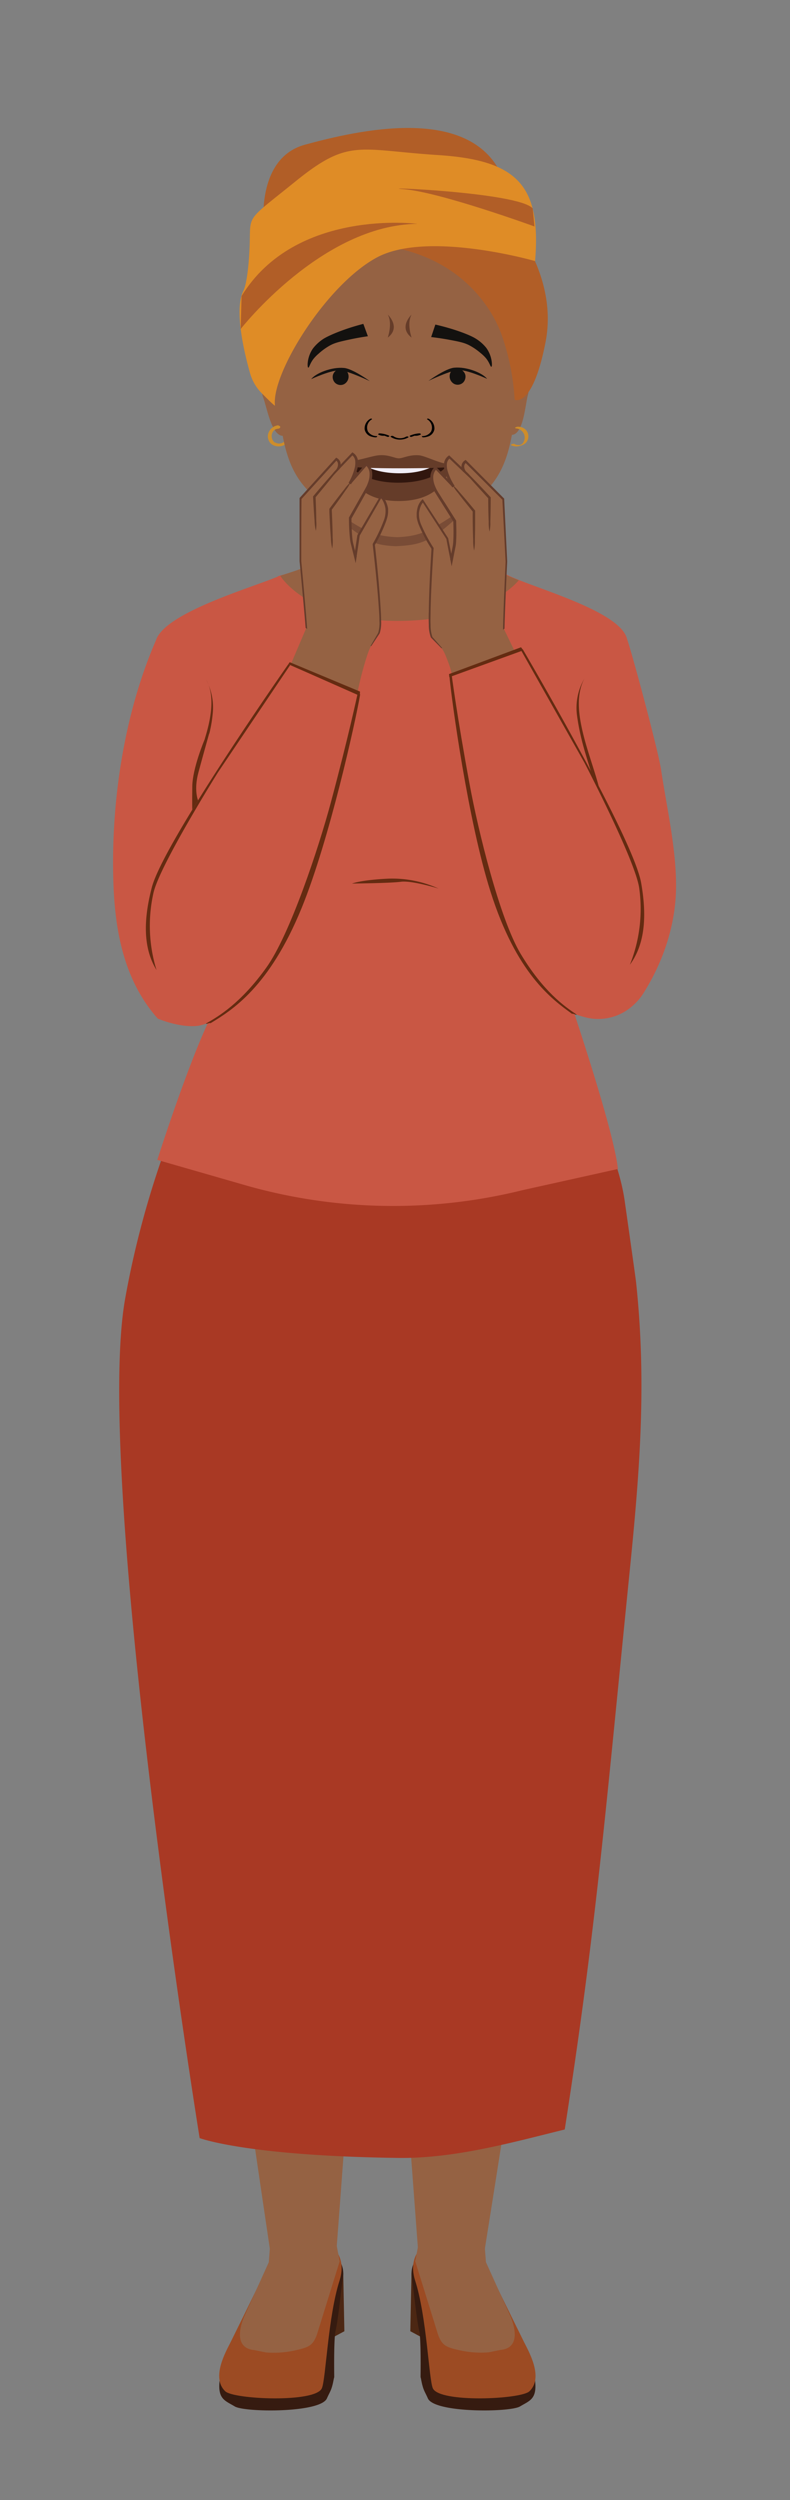 <svg xmlns="http://www.w3.org/2000/svg" viewBox="0 0 261.17 825.52"><rect x="0" y="0" width="261.17" height="825.52" fill="#808080" stroke="none"/><defs><style>.cls-1{fill:#c95744;}.cls-2{fill:#956243;}.cls-3{fill:#4c2713;}.cls-4{fill:#361b10;}.cls-5{fill:#9c4b23;}.cls-6{fill:#a93924;}.cls-7{fill:#794c36;}.cls-8{fill:#ce8d2a;}.cls-9{fill:#010101;}.cls-10{fill:#13110f;}.cls-11{fill:#b15e27;}.cls-12{fill:#df8c26;}.cls-13{fill:#fff;}.cls-14{fill:#653c29;}.cls-15{fill:#31160e;}.cls-16{fill:#f1eef7;}.cls-17{fill:#642b11;}.cls-18{fill:#653c2b;}</style></defs><g id="Layer_1" data-name="Layer 1"><path class="cls-1" d="M209.37,331.91a18.2,18.2,0,0,0,3.38-4c6.55-10.4,10.65-22.59,10.75-34.94.1-12.7-3.05-26.13-4.93-38.68-.74-5.52-9.45-38.13-11.29-43.35-2.35-9.46-32.14-17.1-39.84-21.25,0,0-3,45.41-1.25,57.22,1.39,9.18,5.91,28.77,7.86,37,4.21,3.3-.17,32.91,3.34,37,6.85,7.89,7.55,12.22,13.2,14.13a33.7,33.7,0,0,0,4,1.13A17.07,17.07,0,0,0,209.37,331.91Z"/><path class="cls-1" d="M84.57,286.57c2.52-8.1,8.41-27.33,10.45-36.39,2.62-11.65-2.45-60.1-2.45-60.1-8,3.59-38,12-41,21.32C41,235.67,36.61,264.92,37.49,291.46c.54,16.43,3.66,32.48,14.68,44.9,4.8,1.9,9.63,2.85,13.48,2.35a18.32,18.32,0,0,0,3.6-1.14c5.77-1.5,7.44-4.34,14.83-11.73C87.86,322.06,80.13,289.56,84.57,286.57Z"/><path class="cls-2" d="M162,338.71s41.71,44.77,42.53,94.6c.48,29.8-44.23,309.18-44.23,309.18l-22.05,1L116.43,451.86l-19-90.72Z"/><polygon class="cls-3" points="137.94 755.67 140.14 772.18 135.65 769.78 136.04 750.55 137.94 755.67"/><path class="cls-4" d="M176.82,785.48c-.6-4.32-6.56-16.42-6.56-16.42l-27.09,10.26-5.64-33.21a7.85,7.85,0,0,0-1.4,5.75c.54,3.32,1.57,14.09,2.47,17.83.63,2.6.43,15.22.43,15.22l.15.58c.69,3.85,1.25,4.11,2.27,6.46,2.14,4.87,27.16,4.65,30.47,2.66S177.74,792.19,176.82,785.48Z"/><path class="cls-5" d="M138.25,743.53s-3,3.23-1,9.54c3.82,11.88,4.53,32.56,5.84,35.54,2.14,4.88,29.14,3.68,31.94,1,4.78-4.54-.25-13.17-1.78-16.25-6.55-13.21-13.36-27.22-13.36-27.22Z"/><path class="cls-2" d="M160.08,739.62l.57,7.34,8.15,18c2.14,5.26,2.3,10.47-3.36,11-.09,0-3.77.77-3.87.78a32.16,32.16,0,0,1-10-.76c-4.07-.93-5.6-1.52-6.88-5.49l-7.42-23.83,1.34-7C146.39,739.8,152.27,740,160.08,739.62Z"/><path class="cls-2" d="M87.5,338.71S48.79,383.48,48,433.31C47.5,463.11,89.2,742.49,89.2,742.49l22,1,21.82-291.67,19-90.72Z"/><g id="freepik--character-2--inject-2"><path class="cls-6" d="M206.64,397.39c-2.33-17.67-12-31.18-16.39-47.69-.52-1.94-1-3.89-1.44-5.85a30.47,30.47,0,0,1,0-12l-3-.24q-18.68-1.33-37.37-2.64t-37.37-2.44q-14.92-.92-29.87-1.65l-.92,1.85c1.23-2.87-27.56,38.68-38.9,102.08C30.83,488,66,706,66,706s15.53,5.92,65.79,6.55c18.45.22,37.12-5,54.91-9.39,10.44-67,13.5-105.28,21.48-184.43,3.34-33.11,5.63-62,2.12-95.19C210.29,423,206.71,397.9,206.64,397.39Z"/></g><polygon class="cls-3" points="111.56 755.67 109.36 772.18 113.85 769.78 113.47 750.55 111.56 755.67"/><path class="cls-4" d="M72.68,785.48c.6-4.32,6.57-16.42,6.57-16.42l27.08,10.26L112,746.11a7.8,7.8,0,0,1,1.4,5.75c-.54,3.32-1.57,14.09-2.47,17.83-.63,2.6-.43,15.22-.43,15.22l-.15.58c-.69,3.85-1.24,4.11-2.27,6.46-2.14,4.87-27.16,4.65-30.47,2.66S71.76,792.19,72.68,785.48Z"/><path class="cls-5" d="M111.25,743.53s3,3.23,1,9.54c-3.82,11.88-4.53,32.56-5.84,35.54-2.14,4.88-29.14,3.68-31.94,1-4.77-4.54.25-13.17,1.78-16.25,6.55-13.21,13.36-27.22,13.36-27.22Z"/><path class="cls-2" d="M89.42,739.62,88.86,747,80.7,765c-2.14,5.26-2.3,10.47,3.36,11l3.87.78A32.14,32.14,0,0,0,98,776c4.07-.93,5.6-1.52,6.89-5.49l7.41-23.83-1.34-7C103.12,739.8,97.23,740,89.42,739.62Z"/><path class="cls-1" d="M188,329c-.95-12.2-.8-22.16.06-28.52.74-5.47,8.51-8.76,11.66-19.23,2.77-9.17-11-82.91-11-82.91L162.87,188.2l-7-1.42-.53-.32a4.43,4.43,0,0,0,0,1.26l.09.66a23.42,23.42,0,0,1-18.37,11.84,56.82,56.82,0,0,1-8,.09c-8.76-.54-15.36-4.77-20.44-11.93l-.17-2.87-16.42,4.72L77.69,200.66,61.27,269.25c.71,12.88-.89,9.12,4.47,20.85l7.63,7.54.36,31.41C66.65,337.05,52,383,52,383l29,8.34A177.94,177.94,0,0,0,172.73,393l31.55-7C202.93,372.85,188,329.2,188,329Z"/><path class="cls-2" d="M154.44,183.55c-.46-1.46-.05-17-.05-17l-23,3.55-23-3.55s.6,15.78.14,17.24-15.88,6.33-15.88,6.33,8.86,14.9,38.78,14.9S171.5,191.6,171.5,191.6,154.9,185,154.44,183.55Z"/><path class="cls-7" d="M108.37,167.43c.36.27,3,3.79,3.41,4.06,9.46,6.71,10.87,8.53,19,8.87,8.17-.34,11.68-1.46,20.47-9.65,3-2.76,2.31-3.68,3-4.19C139.57,166.48,123.07,167.32,108.37,167.43Z"/><path class="cls-2" d="M93.5,121.36s-4.42-6.78-6.93-6.51c-1.52.17,2,3.6,2.44,7.48.58,5.2-3.26,5.87-2.05,8.81s2.77,13.2,6.81,12.76c1.6-.17,3.24-3.72,3.24-3.72S94.81,126,93.5,121.36Z"/><path class="cls-8" d="M92.12,140.42a3.86,3.86,0,0,0-3.56,3.29,3.43,3.43,0,0,0,.63,2.34,3.05,3.05,0,0,0,1.48,1.09,4.06,4.06,0,0,0,3.77-.48.4.4,0,0,0,.06-.66.77.77,0,0,0-.88.06,2.43,2.43,0,0,1-2.2.24l-.39-.16-.09,0-.07,0a1.84,1.84,0,0,1-.45-.43,2.69,2.69,0,0,1-.06-3.35l.18-.2a.51.51,0,0,1,.13-.12l.21-.17.11-.07c.05,0,0,0,.05,0l.28-.14.12,0,0,0a2.64,2.64,0,0,1,.53-.11c.28,0,.65-.2.68-.52s-.32-.46-.58-.43Z"/><path class="cls-2" d="M167.08,121.15s3.71-7.19,6.23-7.17c1.54,0-1.62,3.78-1.67,7.69,0,5.22,3.84,5.5,2.93,8.55s-1.43,13.41-5.49,13.39c-1.61,0-3.6-3.38-3.6-3.38S166.24,125.89,167.08,121.15Z"/><path class="cls-2" d="M172.53,125.4s0,0,0,0c-.89,4.54-2,9.33-2.76,14.81-2,14.48-6.33,21.13-16.16,27.52-10.3,6.7-13.4,9.31-22.29,9.65-8.9-.34-12-2.95-22.29-9.65-9.83-6.39-14.15-13-16.16-27.52-.45-3.23-1-6.21-1.59-9-.42-2.1-.85-4.12-1.24-6.1,0,0,0-.06,0-.09v0c-1.41-7.27-2.27-14-.33-22.07,2-8.37,8.93-18.77,19.47-25.33h0a41.57,41.57,0,0,1,22.15-6.4c22.83,0,38.45,18.41,41.64,31.73C174.93,111.18,174,118,172.53,125.4Z"/><path class="cls-9" d="M134.25,144.19A4,4,0,0,1,130,144c-.26-.19-1.15,0-.79.29a5.61,5.61,0,0,0,5.74.17c.15-.1.13-.24-.06-.31a.89.89,0,0,0-.68.06"/><path class="cls-9" d="M128.66,143.87a8.89,8.89,0,0,0-3.1-.77.67.67,0,0,0-.47.15c-.09.08-.11.18,0,.25a3.41,3.41,0,0,0,1.7.39.62.62,0,0,0,.52-.21c.09-.14-.08-.23-.22-.23a2.67,2.67,0,0,1-1.37-.32l-.47.41a8,8,0,0,1,2.77.69.65.65,0,0,0,.56-.06c.11-.07.24-.22.07-.3"/><path class="cls-9" d="M124.46,144a3.45,3.45,0,0,1-2.82-1.51,3.13,3.13,0,0,1,1.27-4c.14-.09.06-.22-.08-.26a.74.74,0,0,0-.56.14,3.64,3.64,0,0,0-1.72,3.39,3.09,3.09,0,0,0,2.43,2.46,5.12,5.12,0,0,0,1.17.2c.16,0,.45-.06.52-.2s-.06-.22-.21-.22"/><path class="cls-9" d="M135.5,143.87a8.89,8.89,0,0,1,3.1-.77.65.65,0,0,1,.47.15c.09.08.11.18,0,.25a3.39,3.39,0,0,1-1.69.39.63.63,0,0,1-.53-.21c-.09-.14.08-.23.22-.23a2.67,2.67,0,0,0,1.37-.32l.47.41a7.9,7.9,0,0,0-2.76.69.67.67,0,0,1-.57-.06c-.11-.07-.24-.22-.07-.3"/><path class="cls-9" d="M139.7,144a3.45,3.45,0,0,0,2.82-1.51,3.13,3.13,0,0,0-1.27-4c-.14-.09-.06-.22.08-.26a.74.74,0,0,1,.56.14,3.64,3.64,0,0,1,1.72,3.39,3.09,3.09,0,0,1-2.43,2.46,5,5,0,0,1-1.17.2c-.16,0-.45-.06-.52-.2s.06-.22.21-.22"/><path class="cls-10" d="M143.93,107.17l-.79,2.34-.6,1.79c2.44.28,4.49.62,6,.9,3.25.61,4.91.94,6.61,1.82a20.33,20.33,0,0,1,3.72,2.55,12.72,12.72,0,0,1,1.82,1.75c1.19,1.49,1.43,2.8,1.72,2.79s.21-1.1.2-1.21a9.9,9.9,0,0,0-1.88-5.07,13.69,13.69,0,0,0-3.6-3.11c-1.63-1-6.45-3-13.22-4.55"/><path class="cls-10" d="M150,121.91a2.81,2.81,0,0,1,3,.55,2.66,2.66,0,0,1,.82,1.26,2.82,2.82,0,0,1-.66,2.54,2.61,2.61,0,0,1-3,.52,2.87,2.87,0,0,1-1.4-3.33,2.55,2.55,0,0,1,1.2-1.54"/><path class="cls-10" d="M141.64,125.77s5.64-4.1,8.52-4.36c4.21-.39,9.39,1.76,10.88,3.69,0,0-6.86-3.22-9.82-2.87S141.64,125.77,141.64,125.77Z"/><path class="cls-10" d="M120.12,106.94l.85,2.32.65,1.77c-2.44.35-4.48.74-6,1.07-3.24.7-4.9,1.07-6.58,2a20,20,0,0,0-3.67,2.65,12.45,12.45,0,0,0-1.77,1.8c-1.16,1.53-1.37,2.84-1.66,2.84s-.24-1.09-.24-1.2a10,10,0,0,1,1.76-5.12,14,14,0,0,1,3.53-3.22c1.62-1,6.4-3.17,13.14-4.91"/><path class="cls-10" d="M113.87,122a2.78,2.78,0,0,0-3,.54,2.86,2.86,0,0,0-.81,1.27,2.76,2.76,0,0,0,.66,2.54,2.61,2.61,0,0,0,3,.52,2.87,2.87,0,0,0,1.41-3.33,2.54,2.54,0,0,0-1.21-1.54"/><path class="cls-10" d="M122.27,125.86s-5.64-4.1-8.52-4.36c-4.21-.39-9.39,1.76-10.88,3.69,0,0,6.86-3.22,9.81-2.87S122.27,125.86,122.27,125.86Z"/><path class="cls-11" d="M83.11,87.21A83,83,0,0,1,126,81.08c24.06,3,35.63,18.26,39.7,29.1A77.62,77.62,0,0,1,170.14,132s5.91,3,10.21-19c6.27-32.12-28.86-60.46-36.66-60.46S94.29,51.28,83.11,87.21Z"/><path class="cls-11" d="M87.42,77.83s-4-25.32,13.42-30.06S155,34.52,165.76,57.64Z"/><path class="cls-12" d="M86.52,129.84a15.25,15.25,0,0,1-3.84-6.57c-1.94-6.84-5.33-21-2.22-27.24,1.36-2.73,1.9-10.87,2-13.26.68-12.54-2.3-8.71,15.33-22.95s20.67-10.31,47.11-8.61,34,10.26,32,35c0,0-35.59-10.24-52.37-1.16S89.68,123.38,90.9,133.9C90.94,134.23,88.53,131.87,86.52,129.84Z"/><path class="cls-11" d="M79.57,108.64S106.48,74.23,138,73.92c0,0-40.28-5.25-58.13,23.83Z"/><path class="cls-11" d="M176.68,74.78s-31.09-11.31-43-12.28,37.67.91,42.43,6.32Z"/><ellipse class="cls-13" cx="132.08" cy="154.62" rx="10.46" ry="2.2"/><path class="cls-8" d="M170.46,141.47a3.06,3.06,0,0,1,2.94,2.4,3,3,0,0,1-.28,2,2.33,2.33,0,0,1-.52.72l-.13.1-.07,0-.17.11a2.08,2.08,0,0,1-.32.14l-.12,0c.12,0-.11,0,0,0l-.21,0a2.63,2.63,0,0,1-1.53-.36c-.21-.12-.58,0-.79.08,0,0-.55.23-.37.32a4.08,4.08,0,0,0,3.32.16,4,4,0,0,0,1.57-.85,3.15,3.15,0,0,0,.07-4.33,3.49,3.49,0,0,0-2.58-1.06,1.65,1.65,0,0,0-.87.24c-.19.11-.18.23.06.23Z"/><path class="cls-14" d="M131.8,152.81a127.39,127.39,0,0,0-16.67,1.7s1.31,10.93,16.67,10.93,16.6-10.74,16.6-10.74S138.43,152.81,131.8,152.81Z"/><path class="cls-15" d="M131.87,152.81c-3.15,0-15.85,1.31-15.85,1.31s4.2,5.27,15.59,5.27c12.36,0,16-5.47,16-5.47Z"/><path class="cls-16" d="M132,153.29c-3.15,0-12.74-.54-12.74-.54s3.45,3.53,12.9,3.53,12.45-3.43,12.45-3.43Z"/><path class="cls-14" d="M150,153.92a4.65,4.65,0,0,0-2.23-.77c-2.61-.23-7.35-2.67-9.24-2.81-3.22-.26-5.27,1-6.68,1s-3.45-1.31-6.67-1c-1.89.14-6.51,1.69-9.11,1.92-1.57.14-1.62,1.21-2,1.29s.11,1.08,17.74,1.08S150.42,154,150,153.92Z"/><path class="cls-17" d="M145,293.41a37.27,37.27,0,0,0-16.62-3.28c-9.18.44-12,1.62-12,1.62s12.54-.11,16.17-.59S145,293.41,145,293.41Z"/><path class="cls-17" d="M67.64,244.2c.53-.64,1-1.3,1.56-2a41.25,41.25,0,0,0,1.11-6.42,19.46,19.46,0,0,0-2.2-11.41c3.22,5.49,1.42,13.66-.31,19.27C67.75,243.85,67.69,244,67.64,244.2Z"/><path class="cls-17" d="M195.86,256.4a21.64,21.64,0,0,1,2.07,3.18c-1.61-5.93-3.81-11.7-5.24-17.69-1.36-5.7-2.35-12.47.54-17.88a19.18,19.18,0,0,0-2.43,12.56C191.87,244.26,193.92,249.94,195.86,256.4Z"/><path class="cls-2" d="M127.83,168.83c.3,3.33-4.38,11.25-4.38,11.25s2.68,23.43,2,27.77c-.34,2.05-2.22,3.41-3.88,8a114.08,114.08,0,0,0-3.48,13.25L96,219.69l5.32-12.47-2.23-21.6.1-20.65L111,151.8a1.89,1.89,0,0,1,.3.19,2,2,0,0,1,.41,2.8l4.65-4.54c3.7,2.37-.89,9.82-.89,9.82l5.57-6.37c3.25,2.81,0,8.12,0,8.12l-5.48,9.6s0,6.43.62,8.52,1,4.33,1,4.33l1.07-7.18,7.53-12.84S127.53,165.5,127.83,168.83Z"/><path class="cls-18" d="M127.62,165.7a5.88,5.88,0,0,0-1.37-2l-.33-.29-.23.4c-2.39,4.09-4.94,8.4-7.51,12.85l-.05.07v.07c-.24,1.62-.51,3.34-.76,5.1-.09-.36-.17-.7-.26-1.05-.12-.53-.25-1-.38-1.57a13.84,13.84,0,0,1-.24-1.57c-.22-2.1-.28-4.29-.3-6.48l3.23-5.71c.55-1,1.12-2,1.68-3,.28-.5.59-1,.86-1.54a12.27,12.27,0,0,0,.67-1.64,7.88,7.88,0,0,0,.4-3.3,4.57,4.57,0,0,0-1.55-3l-.32-.26-.26.31-3.51,4a18.56,18.56,0,0,0,.75-2.29,7.38,7.38,0,0,0,.18-2.81,3.58,3.58,0,0,0-1.55-2.45l-.29-.18-.22.24-3.66,3.83c0-.14,0-.29,0-.43a2.38,2.38,0,0,0-1.18-1.72l-.28-.17-.22.24-11.8,13-.09.11v.14c0,7.42,0,14.32,0,20.64.15,1.35,1.73,18.27,2,22.13a1.32,1.32,0,0,1,.51.33c-.22-3.94-1.8-21-1.94-22.42,0-6.27,0-13.12.08-20.5l11.53-12.67a1.58,1.58,0,0,1,.52,1,2.65,2.65,0,0,1-.31,1.51l-1.4,2.57,2-2.09.12-.13.06,0a2,2,0,0,0,.1-.21l4.2-4.39a2.69,2.69,0,0,1,.92,1.69,6.81,6.81,0,0,1-.17,2.5,18.5,18.5,0,0,1-2,4.86l.65.49.08-.09.08.05c.08-.13.14-.26.22-.39l4.88-5.62a3.75,3.75,0,0,1,1,2.17,7.26,7.26,0,0,1-.37,3,12.35,12.35,0,0,1-.62,1.56c-.25.49-.54,1-.82,1.49l-1.7,3-3.29,5.82,0,.1v.1c0,2.26.1,4.47.33,6.67a13.17,13.17,0,0,0,.26,1.65l.39,1.56q.38,1.55.75,3l.49,2,.3-2v-.11h.09l-.06-.21c.36-2.34.7-4.65,1-6.78L126,164.55a5,5,0,0,1,.85,1.38,7.81,7.81,0,0,1,.58,2.06,8.71,8.71,0,0,1-.65,4.13,50.6,50.6,0,0,1-3.56,7.47l0,.1v.19c.88,7.59,1.59,14.53,2,20.66.11,1.54.22,3,.21,4.45a11.34,11.34,0,0,1-.41,4s-2.53,4.32-2.53,4.33c.17.07.12-.06.28,0,0-.05,2.76-4.18,2.77-4.23A12.05,12.05,0,0,0,126,205c0-1.43-.09-2.93-.19-4.46-.37-6.13-1-13-1.87-20.6a49.36,49.36,0,0,0,3.58-7.48,16,16,0,0,0,.64-2.14,11.31,11.31,0,0,0,.15-1.15l0-.6,0-.58A9.14,9.14,0,0,0,127.62,165.7Z"/><path class="cls-14" d="M109.38,177.62c-.17-2.19-.35-5.2-.49-8.54l0-.92V168l.09-.12c1.87-2.51,3.58-4.75,4.84-6.3a14.09,14.09,0,0,1,2.15-2.43,13.8,13.8,0,0,1-1.71,2.76c-1.1,1.66-2.76,3.94-4.62,6.46l.08-.26a5.59,5.59,0,0,0,0,.91c.15,3.35.24,6.37.26,8.56a15.45,15.45,0,0,1-.14,3.55A15.54,15.54,0,0,1,109.38,177.62Z"/><path class="cls-14" d="M104,172c-.16-2-.34-4.8-.5-7.93v-.15l.11-.13.63-.76c2.16-2.57,4.16-4.87,5.63-6.52a15.07,15.07,0,0,1,2.52-2.54,16.17,16.17,0,0,1-2.07,2.92c-1.36,1.74-3.31,4.07-5.45,6.67l-.64.76.1-.29c.14,3.18.22,5.94.23,8a13.12,13.12,0,0,1-.13,3.25A14.3,14.3,0,0,1,104,172Z"/><path class="cls-17" d="M95.93,219.61l-.61-.29s-41.25,58.79-45.14,73.74c-2.91,11.19-2.73,20.26,1.57,27.26a49.46,49.46,0,0,1-1-25.53c2.07-9.1,21.34-39.8,21.34-39.8Z"/><path class="cls-17" d="M118.23,229s-2.9,13.75-8.86,36c-4,14.89-13.45,43.5-21.29,54.46-8.44,11.79-15.85,16.18-20,18.52,0,.34,1.48-.43,1.48-.09,7.26-4.37,19.5-12,30.17-38.09,9.18-22.46,17.86-61.75,19.34-70.5Z"/><path class="cls-2" d="M138.11,170.34c-.14,3.34,4.92,11,4.92,11s-1.54,23.53-.61,27.83c.37,1.7,3.31,3.43,4.85,7.19,2.36,5.72,2,6.35,2,6.35l21.08-7.26-3.91-8.08,1.18-21.68-1.11-20.62-12.47-12.58-.3.2a2,2,0,0,0-.27,2.82l-4.86-4.32C145.07,153.78,150,161,150,161l-5.87-6.1c-3.11,3,.37,8.11.37,8.11l5.93,9.33s.31,6.42-.2,8.54-.84,4.37-.84,4.37L148,178.13l-8.15-12.46S138.26,167,138.11,170.34Z"/><path class="cls-18" d="M138.17,167.2a5.91,5.91,0,0,1,1.27-2.09l.31-.3.26.38c2.58,4,5.34,8.15,8.12,12.48l.05.06v.07c.32,1.61.66,3.31,1,5.06l.21-1.06.3-1.58a12.23,12.23,0,0,0,.16-1.59c.12-2.11.08-4.3,0-6.48l-3.51-5.55c-.6-1-1.22-1.92-1.83-2.9-.29-.48-.63-1-.92-1.49a13.9,13.9,0,0,1-.76-1.61,8,8,0,0,1-.55-3.28,4.51,4.51,0,0,1,1.4-3.07l.3-.28.28.29,3.7,3.87a19.68,19.68,0,0,1-.86-2.25,7.35,7.35,0,0,1-.31-2.8,3.52,3.52,0,0,1,1.43-2.53l.27-.19.24.23,3.84,3.66a3.23,3.23,0,0,1,0-.44,2.37,2.37,0,0,1,1.09-1.77l.27-.18.24.22,12.41,12.47.1.1v.14c.36,7.42.69,14.31,1,20.62-.08,1.35-.85,18.33-.88,22.19a1.24,1.24,0,0,0-.5.37c0-3.95.78-21.1.85-22.49-.33-6.27-.69-13.11-1.07-20.47l-12.13-12.1a1.58,1.58,0,0,0-.48,1,2.69,2.69,0,0,0,.39,1.49l1.52,2.5-2.1-2-.13-.13-.06.05a1.86,1.86,0,0,1-.1-.2l-4.41-4.19a2.69,2.69,0,0,0-.84,1.73,6.81,6.81,0,0,0,.29,2.5,18.4,18.4,0,0,0,2.26,4.76l-.63.51-.09-.09-.07.06-.24-.38-5.15-5.38a3.78,3.78,0,0,0-.88,2.22,7.18,7.18,0,0,0,.51,2.94,13.12,13.12,0,0,0,.7,1.53c.27.48.59,1,.89,1.44.62,1,1.23,2,1.84,2.9l3.57,5.65.06.1v.1c.08,2.26.13,4.47,0,6.68a13.34,13.34,0,0,1-.17,1.66c-.11.53-.22,1.06-.32,1.58-.2,1-.4,2.06-.6,3.06l-.4,2-.39-2,0-.1h-.09c0-.07,0-.15.05-.22-.47-2.32-.93-4.61-1.32-6.72l-7.77-12a4.83,4.83,0,0,0-.79,1.42,8.25,8.25,0,0,0-.48,2.09,8.71,8.71,0,0,0,.85,4.08,51.2,51.2,0,0,0,3.92,7.3l.06.1v.19c-.51,7.62-.88,14.58-1,20.73,0,1.54-.08,3,0,4.45a11.69,11.69,0,0,0,.6,4l3.24,3.68c-.16.08-.12-.05-.27.05,0-.05-3.46-3.51-3.48-3.56a12.15,12.15,0,0,1-.68-4.14c-.05-1.44-.06-2.93,0-4.47.08-6.14.41-13.07.88-20.67a48.47,48.47,0,0,1-3.94-7.3,14.55,14.55,0,0,1-.74-2.1,7.5,7.5,0,0,1-.21-1.15v-.6l0-.58A9.39,9.39,0,0,1,138.17,167.2Z"/><path class="cls-14" d="M157,178.23c.06-2.2.1-5.21.08-8.55v-1.07l-.09-.11c-2-2.42-3.81-4.57-5.14-6.06a14.47,14.47,0,0,0-2.27-2.33,13,13,0,0,0,1.84,2.68c1.18,1.6,3,3.81,4.93,6.23l-.09-.26a7.06,7.06,0,0,1,0,.92c0,3.34.07,6.36.16,8.55a16,16,0,0,0,.31,3.55A15.41,15.41,0,0,0,157,178.23Z"/><path class="cls-14" d="M162.11,172.31c.07-2,.11-4.81.12-7.94v-.16l-.12-.12-.67-.73c-2.28-2.46-4.38-4.66-5.94-6.23a15.38,15.38,0,0,0-2.63-2.42,15.16,15.16,0,0,0,2.2,2.82c1.44,1.66,3.5,3.89,5.76,6.39l.68.73-.11-.28c0,3.18.07,5.94.16,7.95a13.52,13.52,0,0,0,.28,3.24A13.36,13.36,0,0,0,162.11,172.31Z"/><path class="cls-17" d="M172.24,214.7l.62-.24s36.43,61.9,39.11,77.11c2,11.39,1.11,20.41-3.74,27a49.43,49.43,0,0,0,3.08-25.36c-1.34-9.24-18.1-41.37-18.1-41.37Z"/><path class="cls-17" d="M149.25,222.32s1.79,13.94,6,36.63c2.78,15.16,9.93,44.42,16.87,56,7.47,12.43,14.51,17.39,18.51,20.06,0,.33-1.44-.55-1.47-.21-6.89-4.93-18.48-13.47-27-40.38-7.36-23.12-12.88-63-13.65-71.81Z"/><path class="cls-17" d="M67.64,244.2s-4,9.4-4.07,15.46,0,7.71,0,7.71l1.9-3.08s-1.44-3.43.12-9.2S69.49,241,69.49,241Z"/><path class="cls-14" d="M128.19,103.87s4.49,4.19,0,7.61C128.19,111.48,129.84,106.79,128.19,103.87Z"/><path class="cls-14" d="M136.07,103.87s-4.49,4.19,0,7.61C136.07,111.48,134.41,106.79,136.07,103.87Z"/><polygon class="cls-17" points="148.54 223.6 173.02 214.73 172.24 213.73 148.44 222.59 148.54 223.6"/><polygon class="cls-17" points="95.32 219.32 118.95 229.77 119.02 228.36 95.77 218.66 95.32 219.32"/></g></svg>